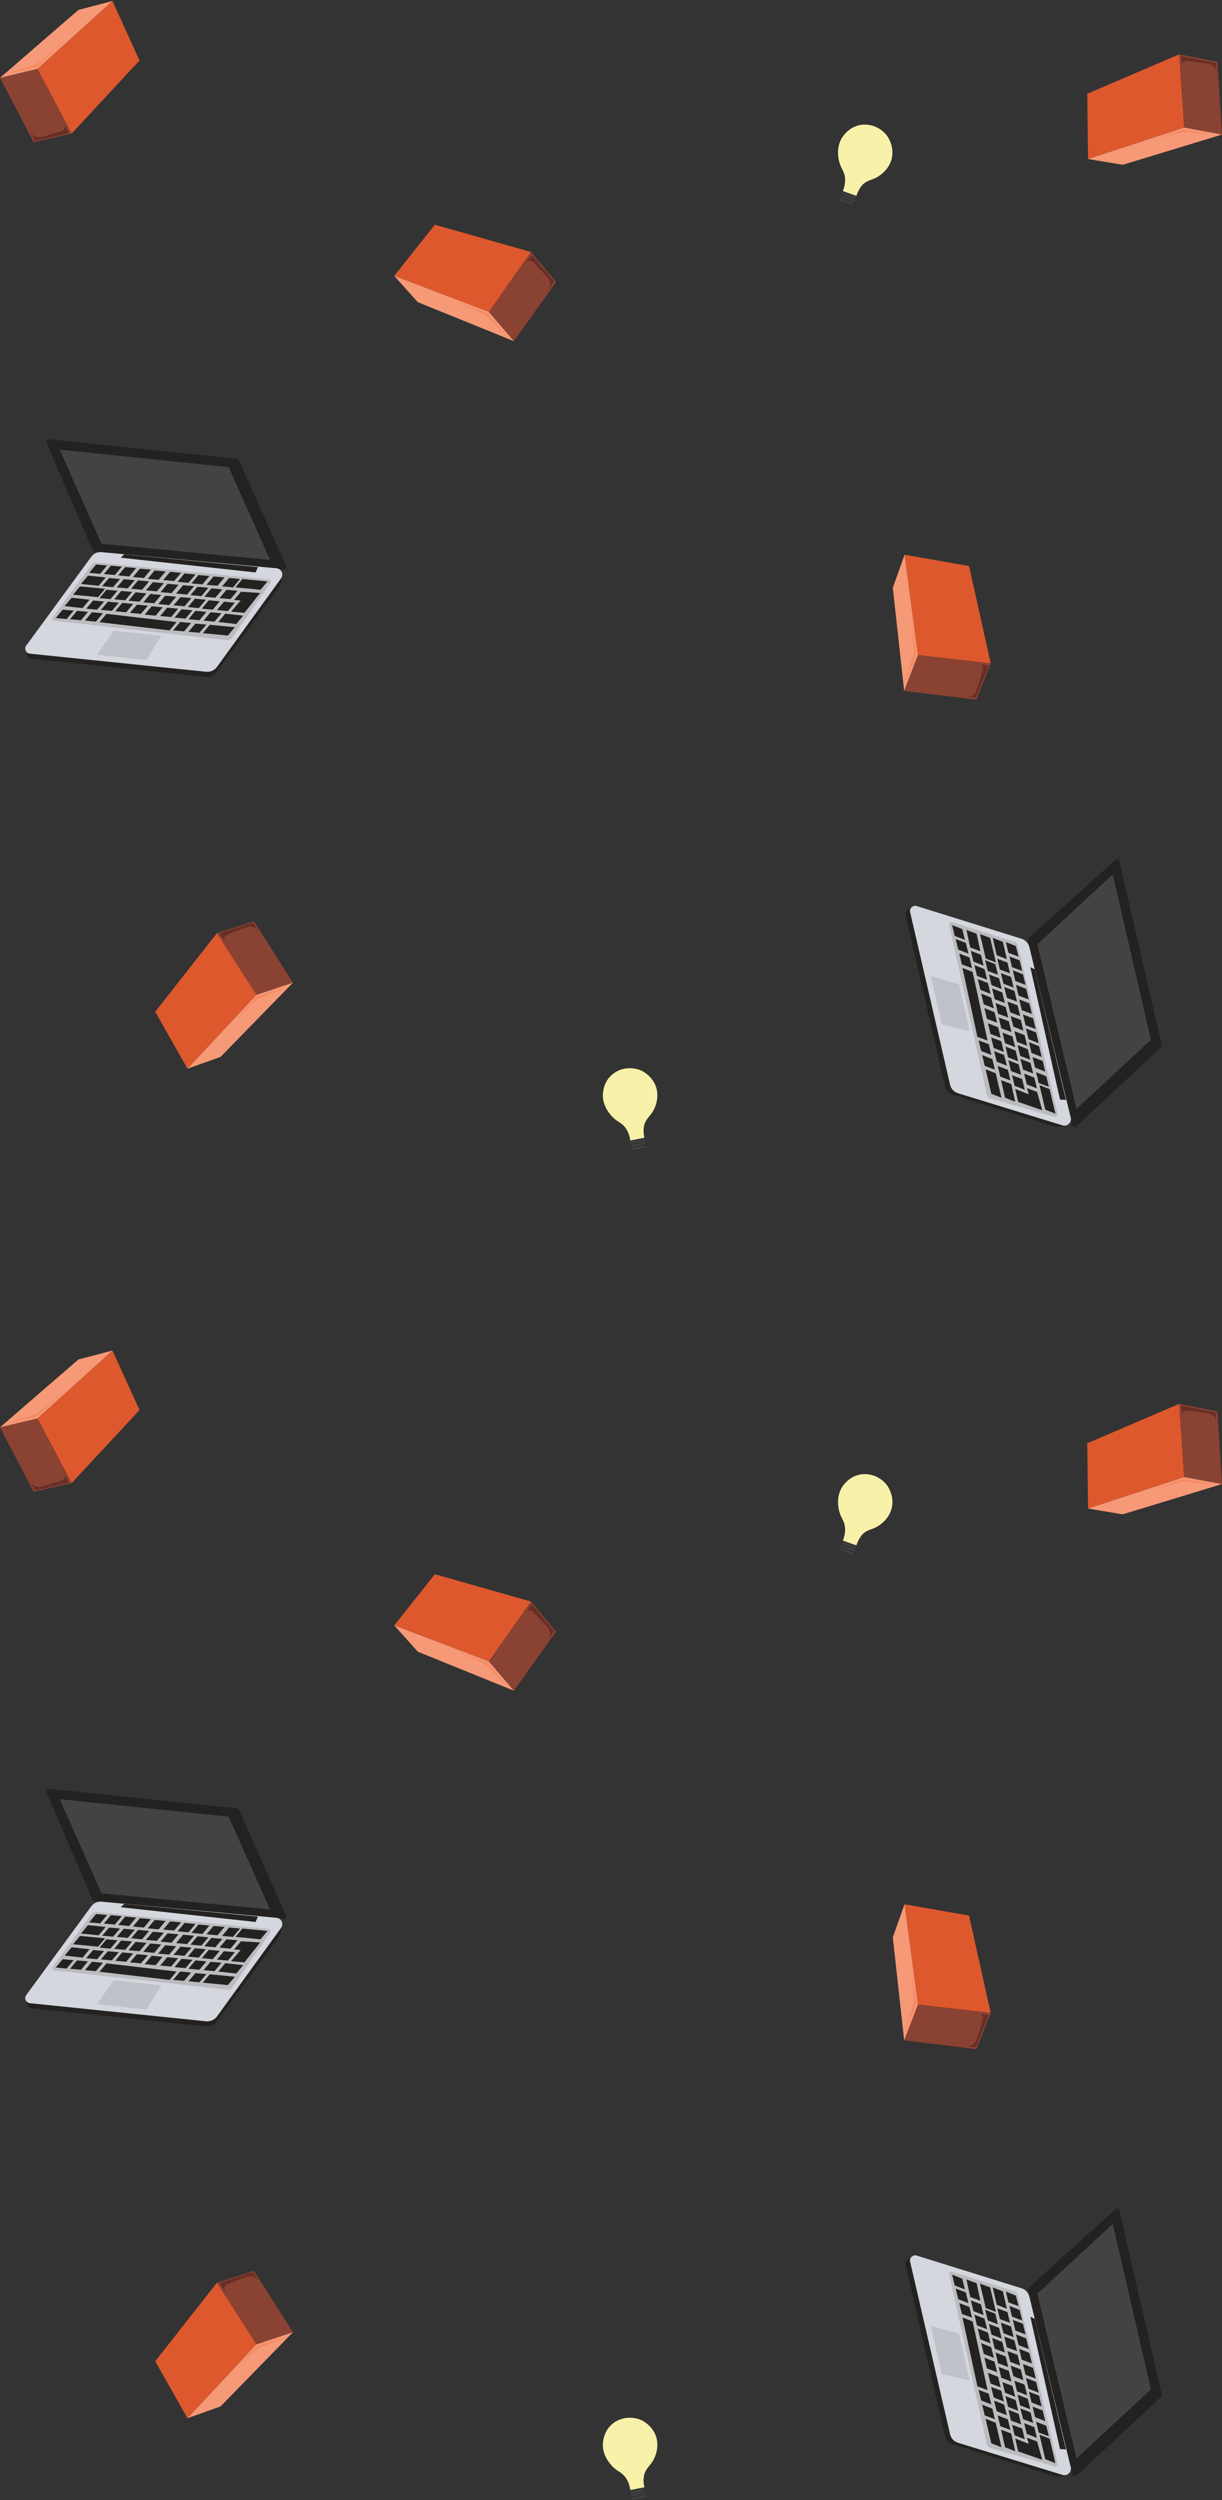 <?xml version="1.0" encoding="UTF-8"?>
<svg width="614px" height="1256px" viewBox="0 0 614 1256" version="1.1" xmlns="http://www.w3.org/2000/svg" xmlns:xlink="http://www.w3.org/1999/xlink">
    <rect x="0" y="0" width="614" height="1256" fill="#333333" stroke="none"/>
    <!-- Generator: Sketch 51.2 (57519) - http://www.bohemiancoding.com/sketch -->
    <title>about-background-bricks-double</title>
    <desc>Created with Sketch.</desc>
    <defs></defs>
    <g id="Page-1" stroke="none" stroke-width="1" fill="none" fill-rule="evenodd">
        <g id="about-background" fill-rule="nonzero">
            <g id="about-background-bricks-double">
                <g id="about-background-bricks">
                    <g id="Group" transform="translate(12, 220)">
                        <path d="M13,0.7 L106.9,10.5 C107.4,10.6 107.8,10.9 108.1,11.3 L131.6,64.1 C132,65.1 131.3,66.2 130.2,66.1 L35.7,57.2 C35.2,57.2 34.7,56.8 34.5,56.3 L11.5,2.7 C11.1,1.7 11.9,0.6 13,0.7 Z" id="Shape" fill="#232220"></path>
                        <path d="M18,5.9 C18.9,6 102.9,14.7 102.9,14.7 L123.7,61.3 L39,53.2 L18,5.9 Z" id="Shape" fill="#444341"></path>
                        <path d="M1.1,107.7 C1.1,109.4 2.4,110.8 4.1,111 L91.8,120.1 C93.7,120.3 95.5,119.5 96.6,118 L127.5,76 C129,73.9 129.9,71.4 129.9,68.8 L1.1,107.7 Z" id="Shape" fill="#232220"></path>
                        <path d="M91.6,117.5 L3,108.4 C1,108.2 -4.4408921e-16,105.9 1.2,104.3 L33.8,59.8 C35,58.1 37,57.2 39.1,57.4 L126.9,65.5 C129.4,65.7 130.7,68.6 129.2,70.6 L97,115.1 C95.7,116.8 93.7,117.7 91.6,117.5 Z" id="Shape" fill="#D4D7DE"></path>
                        <path d="M102,101.6 L15.3,91.9 C14.4,91.8 14,90.8 14.5,90.1 L33.9,63.8 C34.5,63 35.5,62.5 36.5,62.6 L122.8,71.1 C123.8,71.2 124.3,72.3 123.7,73.1 L104.7,100.4 C104.1,101.3 103.1,101.7 102,101.6 Z" id="Shape" fill="#BBBBC0"></path>
                        <polygon id="Shape" fill="#232220" points="50.4 58.5 48.7 60.2 116.4 67.6 117.6 64.9"></polygon>
                        <polygon id="Shape" fill="#BFC2C9" points="61.5 111.6 36.7 108.9 45.2 96.9 69.1 99.4"></polygon>
                        <polygon id="Shape" fill="#232220" points="73.2 96.7 38 92.6 41.5 88.4 76.7 92.5"></polygon>
                        <polyline id="Shape" fill="#232220" points="34.2 87.6 39.7 88.1 36.2 92.3 30.7 91.8"></polyline>
                        <polyline id="Shape" fill="#232220" points="26.7 86.9 32.2 87.4 28.7 91.6 23.2 91.1"></polyline>
                        <polyline id="Shape" fill="#232220" points="19.5 86.3 25 86.8 21.5 91 16 90.5"></polyline>
                        <polyline id="Shape" fill="#232220" points="34.8 81.7 40.3 82.2 36.8 86.3 31.3 85.8"></polyline>
                        <polyline id="Shape" fill="#232220" points="42.2 82.3 47.7 82.8 44.2 86.9 38.7 86.4"></polyline>
                        <polyline id="Shape" fill="#232220" points="49.4 82.9 54.9 83.4 51.4 87.6 45.9 87.1"></polyline>
                        <polyline id="Shape" fill="#232220" points="56.8 83.8 62.3 84.3 58.8 88.4 53.3 87.9"></polyline>
                        <polyline id="Shape" fill="#232220" points="64.2 84.6 69.7 85.1 66.2 89.3 60.7 88.8"></polyline>
                        <polyline id="Shape" fill="#232220" points="78.5 92.5 84 93 80.5 97.2 75 96.7"></polyline>
                        <polyline id="Shape" fill="#232220" points="86.2 93.3 91.7 93.8 88.2 97.9 82.7 97.4"></polyline>
                        <polyline id="Shape" fill="#232220" points="72 85.3 77.5 85.8 74 90 68.5 89.5"></polyline>
                        <polyline id="Shape" fill="#232220" points="79.2 86.1 84.7 86.6 81.2 90.8 75.7 90.3"></polyline>
                        <polyline id="Shape" fill="#232220" points="86.2 86.9 91.7 87.4 88.2 91.6 82.7 91.1"></polyline>
                        <polyline id="Shape" fill="#232220" points="93.8 87.6 99.3 88.1 95.8 92.3 90.3 91.8"></polyline>
                        <polyline id="Shape" fill="#232220" points="93.4 93.9 106 95.1 102.5 99.3 89.9 98.1"></polyline>
                        <polyline id="Shape" fill="#232220" points="101.2 88.3 110.2 89.3 106.7 93.5 97.7 92.5"></polyline>
                        <polyline id="Shape" fill="#232220" points="24 80.3 33 81.3 29.5 85.5 20.5 84.5"></polyline>
                        <polyline id="Shape" fill="#232220" points="41.5 76.3 47 76.8 43.5 81 38 80.5"></polyline>
                        <polyline id="Shape" fill="#232220" points="48.9 76.9 54.4 77.4 50.9 81.6 45.4 81.1"></polyline>
                        <polyline id="Shape" fill="#232220" points="56.1 77.6 61.6 78.1 58.1 82.3 52.6 81.8"></polyline>
                        <polyline id="Shape" fill="#232220" points="63.5 78.4 69 78.9 65.5 83.1 60 82.6"></polyline>
                        <polyline id="Shape" fill="#232220" points="71 79.3 76.5 79.8 73 84 67.5 83.5"></polyline>
                        <polyline id="Shape" fill="#232220" points="78.7 80 84.2 80.5 80.7 84.6 75.2 84.1"></polyline>
                        <polyline id="Shape" fill="#232220" points="85.9 80.8 91.4 81.3 87.9 85.5 82.4 85"></polyline>
                        <polyline id="Shape" fill="#232220" points="92.9 81.6 98.4 82.1 94.9 86.3 89.4 85.8"></polyline>
                        <polyline id="Shape" fill="#232220" points="100.5 82.3 106 82.8 102.5 87 97 86.5"></polyline>
                        <polyline id="Shape" fill="#232220" points="42.8 70.4 48.3 70.9 44.8 75 39.3 74.5"></polyline>
                        <polyline id="Shape" fill="#232220" points="50.2 71 55.7 71.5 52.2 75.6 46.7 75.1"></polyline>
                        <polyline id="Shape" fill="#232220" points="57.4 71.6 62.9 72.1 59.4 76.3 53.9 75.8"></polyline>
                        <polyline id="Shape" fill="#232220" points="64.8 72.5 70.3 73 66.8 77.1 61.3 76.6"></polyline>
                        <polyline id="Shape" fill="#232220" points="72.2 73.3 77.7 73.8 74.2 78 68.7 77.5"></polyline>
                        <polyline id="Shape" fill="#232220" points="80 74 85.5 74.5 82 78.7 76.5 78.2"></polyline>
                        <polyline id="Shape" fill="#232220" points="87.2 74.8 92.7 75.3 89.2 79.5 83.7 79"></polyline>
                        <polyline id="Shape" fill="#232220" points="94.2 75.6 99.7 76.1 96.2 80.3 90.7 79.8"></polyline>
                        <polyline id="Shape" fill="#232220" points="101.8 76.3 107.3 76.8 103.8 81 98.3 80.5"></polyline>
                        <polyline id="Shape" fill="#232220" points="36.3 63.6 41.8 64.1 38.3 68.3 32.8 67.8"></polyline>
                        <polyline id="Shape" fill="#232220" points="43.7 64.2 49.2 64.7 45.7 68.9 40.2 68.4"></polyline>
                        <polyline id="Shape" fill="#232220" points="50.9 64.9 56.4 65.4 52.9 69.6 47.4 69.1"></polyline>
                        <polyline id="Shape" fill="#232220" points="58.3 65.7 63.8 66.2 60.3 70.4 54.8 69.9"></polyline>
                        <polyline id="Shape" fill="#232220" points="65.7 66.6 71.2 67.1 67.7 71.3 62.2 70.8"></polyline>
                        <polyline id="Shape" fill="#232220" points="73.5 67.3 79 67.8 75.5 71.9 70 71.4"></polyline>
                        <polyline id="Shape" fill="#232220" points="80.7 68.1 86.2 68.6 82.7 72.8 77.2 72.3"></polyline>
                        <polyline id="Shape" fill="#232220" points="87.7 68.9 93.2 69.4 89.7 73.6 84.2 73.1"></polyline>
                        <polyline id="Shape" fill="#232220" points="95.3 69.6 100.8 70.1 97.3 74.3 91.8 73.8"></polyline>
                        <polyline id="Shape" fill="#232220" points="103.1 70.4 108.6 70.9 105.1 75.1 99.6 74.6"></polyline>
                        <polyline id="Shape" fill="#232220" points="109.8 70.9 122.4 72.1 118.9 76.3 106.3 75.1"></polyline>
                        <polyline id="Shape" fill="#232220" points="28.2 74.6 40.8 75.8 37.3 80 24.7 78.8"></polyline>
                        <polyline id="Shape" fill="#232220" points="32.2 69.2 41.1 70.1 37.6 74.3 28.7 73.4"></polyline>
                        <polyline id="Shape" fill="#232220" points="109.1 77.3 118.7 77.9 110.8 87.9 104.1 87.3 108.9 81.7 105.6 81.4"></polyline>
                    </g>
                    <g id="Group" transform="translate(455, 431)">
                        <path d="M107.5,1.9 L128.7,93.9 C128.8,94.4 128.7,94.9 128.3,95.3 L86,134.7 C85.2,135.4 83.9,135.1 83.6,134 L61.5,41.7 C61.4,41.2 61.5,40.7 61.9,40.3 L105.2,1.2 C105.9,0.4 107.2,0.8 107.5,1.9 Z" id="Shape" fill="#232220"></path>
                        <path d="M104.1,8.3 C104.3,9.2 123.3,91.4 123.3,91.4 L85.9,126.1 L66.2,43.4 L104.1,8.3 Z" id="Shape" fill="#444341"></path>
                        <path d="M2.3,25.3 C0.7,25.9 -0.2,27.5 0.1,29.2 L19.9,115.1 C20.3,116.9 21.7,118.4 23.4,118.9 L73.2,134.5 C75.7,135.3 78.3,135.2 80.8,134.4 L2.3,25.3 Z" id="Shape" fill="#232220"></path>
                        <path d="M22.4,114.1 L2.3,27.3 C1.8,25.4 3.7,23.6 5.6,24.2 L58.2,40.6 C60.2,41.2 61.7,42.8 62.2,44.8 L83,130.5 C83.6,132.9 81.3,135.1 78.9,134.4 L26.5,118.3 C24.4,117.7 22.9,116.1 22.4,114.1 Z" id="Shape" fill="#D4D7DE"></path>
                        <path d="M40.8,118.8 L21.9,33.6 C21.7,32.7 22.5,32 23.4,32.3 L54.6,42.1 C55.6,42.4 56.3,43.2 56.5,44.2 L76.4,128.6 C76.6,129.5 75.7,130.4 74.8,130.1 L42.8,120.9 C41.8,120.6 41,119.8 40.8,118.8 Z" id="Shape" fill="#BBBBC0"></path>
                        <polygon id="Shape" fill="#232220" points="64.9 56 62.7 54.9 77.6 121.4 80.6 121.6"></polygon>
                        <polygon id="Shape" fill="#BFC2C9" points="18.2 83.7 12.7 59.4 26.9 63.5 32.2 87"></polygon>
                        <polygon id="Shape" fill="#232220" points="36.1 89.9 28.6 55.3 33.7 57.3 41.2 91.8"></polygon>
                        <polyline id="Shape" fill="#232220" points="32.1 50 33.4 55.4 28.3 53.5 27 48.1"></polyline>
                        <polyline id="Shape" fill="#232220" points="30.3 42.7 31.6 48.1 26.5 46.1 25.2 40.8"></polyline>
                        <polyline id="Shape" fill="#232220" points="28.5 35.8 29.8 41.2 24.7 39.2 23.4 33.8"></polyline>
                        <polyline id="Shape" fill="#232220" points="37.9 48.7 39.2 54.1 34.1 52.1 32.8 46.7"></polyline>
                        <polyline id="Shape" fill="#232220" points="39.7 55.9 41 61.2 35.9 59.3 34.6 53.9"></polyline>
                        <polyline id="Shape" fill="#232220" points="41.4 62.9 42.7 68.3 37.6 66.3 36.3 60.9"></polyline>
                        <polyline id="Shape" fill="#232220" points="43 70.2 44.4 75.6 39.3 73.6 38 68.2"></polyline>
                        <polyline id="Shape" fill="#232220" points="44.7 77.5 46 82.8 40.9 80.9 39.6 75.5"></polyline>
                        <polyline id="Shape" fill="#232220" points="41.8 93.6 43.1 99 38 97 36.7 91.7"></polyline>
                        <polyline id="Shape" fill="#232220" points="43.6 101.1 44.9 106.4 39.8 104.5 38.5 99.1"></polyline>
                        <polyline id="Shape" fill="#232220" points="46.5 85.1 47.8 90.4 42.7 88.5 41.4 83.1"></polyline>
                        <polyline id="Shape" fill="#232220" points="48.1 92.1 49.4 97.5 44.3 95.5 43 90.2"></polyline>
                        <polyline id="Shape" fill="#232220" points="49.5 99 50.9 104.4 45.8 102.4 44.5 97.1"></polyline>
                        <polyline id="Shape" fill="#232220" points="51.4 106.5 52.7 111.8 47.6 109.9 46.3 104.5"></polyline>
                        <polyline id="Shape" fill="#232220" points="45.3 108.2 48.2 120.5 43.1 118.5 40.2 106.2"></polyline>
                        <polyline id="Shape" fill="#232220" points="53.1 113.6 55.1 122.5 50 120.5 48 111.7"></polyline>
                        <polyline id="Shape" fill="#232220" points="35.7 38.1 37.6 46.9 32.5 45 30.6 36.2"></polyline>
                        <polyline id="Shape" fill="#232220" points="45.1 53.4 46.4 58.7 41.3 56.8 40 51.4"></polyline>
                        <polyline id="Shape" fill="#232220" points="47 60.5 48.3 65.9 43.2 63.9 41.9 58.6"></polyline>
                        <polyline id="Shape" fill="#232220" points="48.6 67.6 49.9 72.9 44.8 71 43.5 65.6"></polyline>
                        <polyline id="Shape" fill="#232220" points="50.3 74.9 51.6 80.2 46.5 78.3 45.2 72.9"></polyline>
                        <polyline id="Shape" fill="#232220" points="51.9 82.1 53.2 87.5 48.1 85.6 46.8 80.2"></polyline>
                        <polyline id="Shape" fill="#232220" points="53.7 89.7 55.1 95.1 50 93.1 48.7 87.8"></polyline>
                        <polyline id="Shape" fill="#232220" points="55.3 96.8 56.6 102.2 51.5 100.2 50.2 94.8"></polyline>
                        <polyline id="Shape" fill="#232220" points="56.8 103.7 58.1 109 53 107.1 51.7 101.7"></polyline>
                        <polyline id="Shape" fill="#232220" points="58.6 111.1 59.9 116.5 54.8 114.5 53.5 109.2"></polyline>
                        <polyline id="Shape" fill="#232220" points="51.2 52.6 52.5 58 47.4 56.1 46.1 50.7"></polyline>
                        <polyline id="Shape" fill="#232220" points="53 59.8 54.3 65.2 49.2 63.2 47.9 57.9"></polyline>
                        <polyline id="Shape" fill="#232220" points="54.7 66.8 56 72.2 50.9 70.3 49.6 64.9"></polyline>
                        <polyline id="Shape" fill="#232220" points="56.3 74.1 57.6 79.5 52.6 77.6 51.2 72.2"></polyline>
                        <polyline id="Shape" fill="#232220" points="57.9 81.4 59.2 86.8 54.2 84.8 52.8 79.5"></polyline>
                        <polyline id="Shape" fill="#232220" points="59.8 89 61.1 94.4 56 92.4 54.7 87.1"></polyline>
                        <polyline id="Shape" fill="#232220" points="61.4 96.1 62.7 101.4 57.6 99.5 56.3 94.1"></polyline>
                        <polyline id="Shape" fill="#232220" points="62.8 103 64.1 108.3 59.1 106.4 57.7 101"></polyline>
                        <polyline id="Shape" fill="#232220" points="64.7 110.4 66 115.8 60.9 113.8 59.6 108.4"></polyline>
                        <polyline id="Shape" fill="#232220" points="55.4 44.3 56.8 49.6 51.7 47.7 50.4 42.3"></polyline>
                        <polyline id="Shape" fill="#232220" points="57.3 51.5 58.6 56.8 53.5 54.9 52.2 49.5"></polyline>
                        <polyline id="Shape" fill="#232220" points="59 58.5 60.3 63.8 55.2 61.9 53.9 56.5"></polyline>
                        <polyline id="Shape" fill="#232220" points="60.6 65.8 61.9 71.1 56.8 69.2 55.5 63.8"></polyline>
                        <polyline id="Shape" fill="#232220" points="62.2 73.1 63.5 78.4 58.4 76.5 57.1 71.1"></polyline>
                        <polyline id="Shape" fill="#232220" points="64.1 80.6 65.4 86 60.3 84.1 59 78.7"></polyline>
                        <polyline id="Shape" fill="#232220" points="65.6 87.7 66.9 93.1 61.8 91.1 60.5 85.7"></polyline>
                        <polyline id="Shape" fill="#232220" points="67.1 94.6 68.4 100 63.3 98 62 92.6"></polyline>
                        <polyline id="Shape" fill="#232220" points="68.9 102 70.2 107.4 65.1 105.4 63.8 100.1"></polyline>
                        <polyline id="Shape" fill="#232220" points="70.7 109.7 72 115 66.9 113.1 65.6 107.7"></polyline>
                        <polyline id="Shape" fill="#232220" points="72.4 116.2 75.3 128.5 70.2 126.5 67.3 114.2"></polyline>
                        <polyline id="Shape" fill="#232220" points="42.5 40.2 45.4 52.5 40.3 50.6 37.4 38.3"></polyline>
                        <polyline id="Shape" fill="#232220" points="48.9 42.2 50.9 50.9 45.8 48.9 43.8 40.2"></polyline>
                        <polyline id="Shape" fill="#232220" points="66.1 117.6 68.7 126.8 56.6 122.6 55.1 116.1 61.9 118.8 61 115.7"></polyline>
                    </g>
                    <g id="Group" transform="translate(198, 112)">
                        <polygon id="Shape" fill="#DE582D" points="20.5 0.9 68.8 14.6 47.6 44.7 0.1 26.6"></polygon>
                        <polygon id="Shape" fill="#8A4232" points="68.8 14.6 81.4 29.7 60.2 59.4 47.6 44.7"></polygon>
                        <path d="M69.2,16 L66.6,19.7 C66.6,19.7 68.4,18.2 69.8,19.7 C71.2,21.2 77.1,27.2 77.6,28.1 C78.2,29 78.5,30.3 78.4,31.3 C78.2,32.3 77.8,33.3 77.8,33.3 L80.4,29.4 L69.2,16 Z" id="Shape" fill="#682E26"></path>
                        <polygon id="Shape" fill="#F69977" points="60.2 59.4 47.6 44.7 0.1 26.6 11.9 39.8"></polygon>
                        <path d="M57.3,58 C57.3,58 47.6,45.4 46.4,45.1 C45.2,44.7 28,38.4 28,38.4 C28,38.4 44.5,45 46,46.2 C47.6,47.5 57.3,58 57.3,58 Z" id="Shape" fill="#F58962"></path>
                    </g>
                    <g id="Group" transform="translate(448, 278)">
                        <polygon id="Shape" fill="#DE582D" points="38.9 6.4 49.8 55.3 13.2 51.1 6.5 0.7"></polygon>
                        <polygon id="Shape" fill="#8A4232" points="49.8 55.3 42.6 73.5 6.3 69.1 13.2 51.1"></polygon>
                        <path d="M48.8,56.3 L44.3,55.8 C44.3,55.8 46.5,56.7 45.9,58.6 C45.3,60.5 42.8,68.6 42.3,69.5 C41.8,70.4 40.8,71.4 39.8,71.7 C38.8,72.1 37.7,72.1 37.7,72.1 L42.3,72.5 L48.8,56.3 Z" id="Shape" fill="#682E26"></path>
                        <polygon id="Shape" fill="#F69977" points="6.3 69.1 13.2 51.1 6.5 0.7 0.6 17.3"></polygon>
                        <path d="M6.2,65.9 C6.2,65.9 12.6,51.4 12.3,50.1 C12,48.9 9.4,30.7 9.4,30.7 C9.4,30.7 11.5,48.3 11.1,50.3 C10.7,52.3 6.2,65.9 6.2,65.9 Z" id="Shape" fill="#F58962"></path>
                    </g>
                    <g id="Group" transform="translate(546, 27)">
                        <polygon id="Shape" fill="#DE582D" points="0.3 20.1 46.5 0.3 49 37.1 0.7 52.9"></polygon>
                        <polygon id="Shape" fill="#8A4232" points="46.5 0.3 65.7 4.1 68 40.6 49 37.1"></polygon>
                        <path d="M47.6,1.2 L47.9,5.7 C47.9,5.7 48.3,3.4 50.4,3.6 C52.5,3.8 60.8,4.8 61.8,5.2 C62.8,5.6 63.9,6.3 64.4,7.2 C64.9,8.1 65.2,9.2 65.2,9.2 L64.8,4.6 L47.6,1.2 Z" id="Shape" fill="#682E26"></path>
                        <polygon id="Shape" fill="#F69977" points="68 40.6 49 37.1 0.7 52.9 18.1 55.8"></polygon>
                        <path d="M64.9,41.3 C64.9,41.3 49.4,37.7 48.3,38.2 C47.1,38.7 29.8,44.6 29.8,44.6 C29.8,44.6 46.8,39.3 48.7,39.3 C50.7,39.3 64.9,41.3 64.9,41.3 Z" id="Shape" fill="#F58962"></path>
                    </g>
                    <g id="Group">
                        <polygon id="Shape" fill="#DE582D" points="70.1 30.4 36 67.1 18.8 34.6 56.5 0.5"></polygon>
                        <polygon id="Shape" fill="#8A4232" points="36 67.1 16.9 71.5 0 39.1 18.8 34.6"></polygon>
                        <path d="M34.6,66.9 L32.5,62.9 C32.5,62.9 33,65.2 31.1,65.8 C29.1,66.4 21.1,68.9 20.1,69 C19,69.1 17.7,68.8 16.9,68.2 C16.1,67.6 15.4,66.7 15.4,66.7 L17.7,70.8 L34.6,66.9 Z" id="Shape" fill="#682E26"></path>
                        <polygon id="Shape" fill="#F69977" points="0 39.1 18.8 34.6 56.5 0.5 39.4 5"></polygon>
                        <path d="M2.5,37.2 C2.5,37.2 18.1,34.2 19,33.3 C19.9,32.4 33.3,19.9 33.3,19.9 C33.3,19.9 19.9,31.6 18.1,32.4 C16.3,33.2 2.5,37.2 2.5,37.2 Z" id="Shape" fill="#F58962"></path>
                    </g>
                    <g id="Group" transform="translate(78, 462)">
                        <polygon id="Shape" fill="#DE582D" points="0 46.3 31 6.8 50.9 37.8 16.2 74.9"></polygon>
                        <polygon id="Shape" fill="#8A4232" points="31 6.8 49.6 0.9 69.2 31.7 50.9 37.8"></polygon>
                        <path d="M32.4,6.9 L34.8,10.7 C34.8,10.7 34.1,8.5 36,7.7 C37.9,6.9 45.7,3.8 46.7,3.6 C47.8,3.4 49.1,3.6 50,4.1 C50.9,4.6 51.7,5.4 51.7,5.4 L49.1,1.5 L32.4,6.9 Z" id="Shape" fill="#682E26"></path>
                        <polygon id="Shape" fill="#F69977" points="69.2 31.7 50.9 37.8 16.2 74.9 32.8 69"></polygon>
                        <path d="M66.8,33.8 C66.8,33.8 51.5,38.1 50.7,39 C49.9,40 37.6,53.5 37.6,53.5 C37.6,53.5 49.9,40.7 51.7,39.8 C53.4,38.9 66.8,33.8 66.8,33.8 Z" id="Shape" fill="#F58962"></path>
                    </g>
                    <g id="Group" transform="translate(302, 536)">
                        <path d="M22.1,39.6 L15.8,40.8 C15.5,40.8 15.4,41.1 15.4,41.4 C15.4,41.7 15.7,41.8 16,41.8 L22.3,40.6 C22.6,40.6 22.7,40.3 22.7,40 C22.6,39.7 22.4,39.5 22.1,39.6 Z" id="Shape" fill="#404041"></path>
                        <path d="M21.8,37.9 L15.5,39.1 C15.2,39.1 15.1,39.4 15.1,39.7 C15.1,40 15.4,40.1 15.7,40.1 L22,38.9 C22.3,38.9 22.4,38.6 22.4,38.3 C22.3,38 22.1,37.9 21.8,37.9 Z" id="Shape" fill="#404041"></path>
                        <path d="M21.5,36.4 L15.2,37.6 C14.9,37.6 14.8,37.9 14.8,38.2 C14.8,38.5 15.1,38.6 15.4,38.6 L21.7,37.4 C22,37.4 22.1,37.1 22.1,36.8 C22,36.5 21.8,36.3 21.5,36.4 Z" id="Shape" fill="#404041"></path>
                        <path d="M21.8,35.6 L14.7,37 C14.5,35.3 13.9,33 12.4,30.8 C10.4,28 8.6,27.9 6.1,25.5 C5.4,24.8 1.1,20.7 0.9,14.7 C0.9,13.9 0.8,8.2 5.2,4.2 C9.3,0.4 15.4,-0.3 20.3,1.9 C20.8,2.1 25.9,4.6 27.7,10.3 C29.3,15.5 27.2,20.1 26.7,21.1 C25,24.8 22.8,25.5 21.7,29.2 C21.1,31.7 21.4,34.1 21.8,35.6 Z" id="Shape" fill="#F8F1A9"></path>
                    </g>
                    <g id="Group" transform="translate(421, 62)">
                        <path d="M7.6,40 L1.6,37.9 C1.3,37.8 1.1,37.9 1,38.2 C0.9,38.5 1,38.7 1.3,38.8 L7.3,40.9 C7.6,41 7.8,40.9 7.9,40.6 C8,40.4 7.9,40.1 7.6,40 Z" id="Shape" fill="#404041"></path>
                        <path d="M8.2,38.4 L2.2,36.3 C1.9,36.2 1.7,36.3 1.6,36.6 C1.5,36.9 1.6,37.1 1.9,37.2 L7.9,39.3 C8.2,39.4 8.4,39.3 8.5,39 C8.6,38.8 8.4,38.5 8.2,38.4 Z" id="Shape" fill="#404041"></path>
                        <path d="M8.7,36.9 L2.7,34.8 C2.4,34.7 2.2,34.8 2.1,35.1 C2,35.4 2.1,35.6 2.4,35.7 L8.4,37.8 C8.7,37.9 8.9,37.8 9,37.5 C9.1,37.3 9,37 8.7,36.9 Z" id="Shape" fill="#404041"></path>
                        <path d="M9.3,36.4 L2.5,34 C3.1,32.5 3.8,30.2 3.6,27.5 C3.3,24.1 1.8,23.1 0.8,19.7 C0.5,18.7 -1.1,13.1 1.7,7.8 C2.1,7.1 4.9,2.2 10.7,0.9 C16.1,-0.3 21.8,2.1 24.9,6.5 C25.2,7 28.4,11.6 27.1,17.5 C25.9,22.8 21.7,25.7 20.8,26.3 C17.4,28.7 15.2,28.1 12.4,30.8 C10.7,32.7 9.8,34.9 9.3,36.4 Z" id="Shape" fill="#F8F1A9"></path>
                    </g>
                </g>
                <g id="about-background-bricks-copy" transform="translate(0, 678)">
                    <g id="Group" transform="translate(12, 220)">
                        <path d="M13,0.7 L106.9,10.5 C107.4,10.6 107.8,10.9 108.1,11.3 L131.6,64.1 C132,65.1 131.3,66.2 130.2,66.1 L35.7,57.2 C35.2,57.2 34.7,56.8 34.5,56.3 L11.5,2.7 C11.1,1.7 11.9,0.6 13,0.7 Z" id="Shape" fill="#232220"></path>
                        <path d="M18,5.9 C18.9,6 102.9,14.7 102.9,14.7 L123.7,61.3 L39,53.2 L18,5.9 Z" id="Shape" fill="#444341"></path>
                        <path d="M1.1,107.7 C1.1,109.4 2.4,110.8 4.1,111 L91.8,120.1 C93.7,120.3 95.5,119.5 96.6,118 L127.5,76 C129,73.9 129.9,71.4 129.9,68.8 L1.1,107.7 Z" id="Shape" fill="#232220"></path>
                        <path d="M91.6,117.5 L3,108.4 C1,108.2 -4.4408921e-16,105.9 1.2,104.3 L33.8,59.8 C35,58.1 37,57.2 39.1,57.4 L126.9,65.5 C129.4,65.7 130.7,68.6 129.2,70.6 L97,115.1 C95.7,116.8 93.7,117.7 91.6,117.5 Z" id="Shape" fill="#D4D7DE"></path>
                        <path d="M102,101.6 L15.3,91.9 C14.4,91.8 14,90.8 14.5,90.1 L33.9,63.8 C34.5,63 35.5,62.5 36.5,62.6 L122.8,71.1 C123.8,71.2 124.3,72.3 123.7,73.1 L104.7,100.4 C104.1,101.3 103.1,101.7 102,101.6 Z" id="Shape" fill="#BBBBC0"></path>
                        <polygon id="Shape" fill="#232220" points="50.4 58.5 48.7 60.2 116.4 67.6 117.6 64.9"></polygon>
                        <polygon id="Shape" fill="#BFC2C9" points="61.5 111.6 36.7 108.9 45.2 96.9 69.1 99.4"></polygon>
                        <polygon id="Shape" fill="#232220" points="73.2 96.7 38 92.6 41.5 88.4 76.7 92.5"></polygon>
                        <polyline id="Shape" fill="#232220" points="34.2 87.6 39.7 88.1 36.2 92.3 30.7 91.8"></polyline>
                        <polyline id="Shape" fill="#232220" points="26.7 86.9 32.2 87.4 28.7 91.6 23.2 91.1"></polyline>
                        <polyline id="Shape" fill="#232220" points="19.5 86.3 25 86.8 21.5 91 16 90.5"></polyline>
                        <polyline id="Shape" fill="#232220" points="34.8 81.7 40.3 82.2 36.8 86.3 31.3 85.8"></polyline>
                        <polyline id="Shape" fill="#232220" points="42.2 82.3 47.7 82.8 44.2 86.9 38.7 86.4"></polyline>
                        <polyline id="Shape" fill="#232220" points="49.4 82.9 54.9 83.4 51.4 87.6 45.9 87.1"></polyline>
                        <polyline id="Shape" fill="#232220" points="56.8 83.8 62.3 84.3 58.8 88.4 53.3 87.9"></polyline>
                        <polyline id="Shape" fill="#232220" points="64.2 84.6 69.7 85.1 66.2 89.3 60.7 88.8"></polyline>
                        <polyline id="Shape" fill="#232220" points="78.5 92.5 84 93 80.5 97.2 75 96.7"></polyline>
                        <polyline id="Shape" fill="#232220" points="86.2 93.3 91.7 93.8 88.2 97.9 82.7 97.4"></polyline>
                        <polyline id="Shape" fill="#232220" points="72 85.3 77.5 85.8 74 90 68.5 89.5"></polyline>
                        <polyline id="Shape" fill="#232220" points="79.2 86.1 84.7 86.6 81.2 90.8 75.7 90.3"></polyline>
                        <polyline id="Shape" fill="#232220" points="86.2 86.9 91.7 87.4 88.2 91.6 82.7 91.1"></polyline>
                        <polyline id="Shape" fill="#232220" points="93.8 87.6 99.3 88.1 95.8 92.3 90.3 91.8"></polyline>
                        <polyline id="Shape" fill="#232220" points="93.4 93.9 106 95.1 102.5 99.3 89.9 98.1"></polyline>
                        <polyline id="Shape" fill="#232220" points="101.2 88.3 110.2 89.3 106.7 93.5 97.7 92.5"></polyline>
                        <polyline id="Shape" fill="#232220" points="24 80.3 33 81.3 29.5 85.5 20.5 84.5"></polyline>
                        <polyline id="Shape" fill="#232220" points="41.5 76.3 47 76.8 43.5 81 38 80.5"></polyline>
                        <polyline id="Shape" fill="#232220" points="48.9 76.9 54.4 77.4 50.9 81.6 45.4 81.1"></polyline>
                        <polyline id="Shape" fill="#232220" points="56.1 77.6 61.6 78.1 58.1 82.3 52.6 81.8"></polyline>
                        <polyline id="Shape" fill="#232220" points="63.5 78.4 69 78.9 65.5 83.1 60 82.6"></polyline>
                        <polyline id="Shape" fill="#232220" points="71 79.3 76.5 79.8 73 84 67.5 83.5"></polyline>
                        <polyline id="Shape" fill="#232220" points="78.7 80 84.2 80.5 80.7 84.6 75.2 84.1"></polyline>
                        <polyline id="Shape" fill="#232220" points="85.9 80.8 91.4 81.3 87.9 85.5 82.4 85"></polyline>
                        <polyline id="Shape" fill="#232220" points="92.9 81.6 98.4 82.1 94.9 86.3 89.4 85.8"></polyline>
                        <polyline id="Shape" fill="#232220" points="100.5 82.3 106 82.8 102.5 87 97 86.5"></polyline>
                        <polyline id="Shape" fill="#232220" points="42.8 70.4 48.3 70.9 44.8 75 39.3 74.5"></polyline>
                        <polyline id="Shape" fill="#232220" points="50.2 71 55.7 71.5 52.2 75.6 46.7 75.1"></polyline>
                        <polyline id="Shape" fill="#232220" points="57.4 71.6 62.9 72.1 59.4 76.3 53.9 75.8"></polyline>
                        <polyline id="Shape" fill="#232220" points="64.8 72.5 70.3 73 66.8 77.1 61.3 76.6"></polyline>
                        <polyline id="Shape" fill="#232220" points="72.2 73.3 77.7 73.8 74.2 78 68.7 77.5"></polyline>
                        <polyline id="Shape" fill="#232220" points="80 74 85.5 74.5 82 78.7 76.5 78.2"></polyline>
                        <polyline id="Shape" fill="#232220" points="87.2 74.8 92.7 75.3 89.2 79.5 83.7 79"></polyline>
                        <polyline id="Shape" fill="#232220" points="94.2 75.6 99.7 76.1 96.2 80.3 90.7 79.8"></polyline>
                        <polyline id="Shape" fill="#232220" points="101.8 76.3 107.3 76.8 103.8 81 98.3 80.5"></polyline>
                        <polyline id="Shape" fill="#232220" points="36.3 63.6 41.8 64.1 38.3 68.3 32.8 67.8"></polyline>
                        <polyline id="Shape" fill="#232220" points="43.7 64.2 49.2 64.7 45.7 68.9 40.2 68.4"></polyline>
                        <polyline id="Shape" fill="#232220" points="50.9 64.9 56.4 65.4 52.9 69.6 47.4 69.1"></polyline>
                        <polyline id="Shape" fill="#232220" points="58.3 65.7 63.8 66.2 60.3 70.4 54.8 69.9"></polyline>
                        <polyline id="Shape" fill="#232220" points="65.7 66.6 71.2 67.1 67.7 71.3 62.2 70.8"></polyline>
                        <polyline id="Shape" fill="#232220" points="73.5 67.3 79 67.8 75.5 71.9 70 71.4"></polyline>
                        <polyline id="Shape" fill="#232220" points="80.7 68.1 86.2 68.6 82.7 72.8 77.2 72.3"></polyline>
                        <polyline id="Shape" fill="#232220" points="87.7 68.9 93.2 69.4 89.7 73.6 84.2 73.1"></polyline>
                        <polyline id="Shape" fill="#232220" points="95.3 69.6 100.8 70.1 97.3 74.3 91.8 73.8"></polyline>
                        <polyline id="Shape" fill="#232220" points="103.1 70.4 108.6 70.9 105.1 75.1 99.6 74.6"></polyline>
                        <polyline id="Shape" fill="#232220" points="109.8 70.9 122.4 72.1 118.9 76.3 106.3 75.1"></polyline>
                        <polyline id="Shape" fill="#232220" points="28.2 74.6 40.8 75.8 37.3 80 24.7 78.8"></polyline>
                        <polyline id="Shape" fill="#232220" points="32.2 69.2 41.1 70.1 37.6 74.3 28.7 73.4"></polyline>
                        <polyline id="Shape" fill="#232220" points="109.1 77.3 118.7 77.9 110.8 87.9 104.1 87.3 108.9 81.7 105.6 81.4"></polyline>
                    </g>
                    <g id="Group" transform="translate(455, 431)">
                        <path d="M107.5,1.9 L128.7,93.9 C128.8,94.4 128.7,94.9 128.3,95.3 L86,134.7 C85.2,135.4 83.9,135.1 83.6,134 L61.5,41.7 C61.4,41.2 61.5,40.7 61.9,40.3 L105.2,1.2 C105.9,0.4 107.2,0.8 107.5,1.9 Z" id="Shape" fill="#232220"></path>
                        <path d="M104.1,8.3 C104.3,9.2 123.3,91.4 123.3,91.4 L85.9,126.1 L66.2,43.4 L104.1,8.3 Z" id="Shape" fill="#444341"></path>
                        <path d="M2.3,25.3 C0.7,25.9 -0.2,27.5 0.1,29.2 L19.9,115.1 C20.3,116.9 21.7,118.4 23.4,118.9 L73.2,134.5 C75.7,135.3 78.3,135.2 80.8,134.4 L2.3,25.3 Z" id="Shape" fill="#232220"></path>
                        <path d="M22.4,114.1 L2.3,27.3 C1.8,25.4 3.7,23.6 5.6,24.2 L58.2,40.6 C60.2,41.2 61.7,42.8 62.2,44.8 L83,130.5 C83.6,132.9 81.3,135.1 78.9,134.4 L26.5,118.3 C24.4,117.7 22.9,116.1 22.4,114.1 Z" id="Shape" fill="#D4D7DE"></path>
                        <path d="M40.8,118.8 L21.9,33.6 C21.7,32.7 22.5,32 23.4,32.3 L54.6,42.1 C55.6,42.4 56.3,43.2 56.5,44.2 L76.4,128.6 C76.6,129.5 75.7,130.4 74.8,130.1 L42.8,120.9 C41.8,120.6 41,119.8 40.8,118.8 Z" id="Shape" fill="#BBBBC0"></path>
                        <polygon id="Shape" fill="#232220" points="64.9 56 62.7 54.9 77.6 121.4 80.6 121.6"></polygon>
                        <polygon id="Shape" fill="#BFC2C9" points="18.2 83.7 12.7 59.4 26.9 63.5 32.2 87"></polygon>
                        <polygon id="Shape" fill="#232220" points="36.1 89.9 28.6 55.3 33.7 57.3 41.2 91.8"></polygon>
                        <polyline id="Shape" fill="#232220" points="32.1 50 33.4 55.4 28.3 53.5 27 48.1"></polyline>
                        <polyline id="Shape" fill="#232220" points="30.3 42.7 31.6 48.1 26.5 46.1 25.2 40.8"></polyline>
                        <polyline id="Shape" fill="#232220" points="28.5 35.8 29.8 41.2 24.7 39.2 23.4 33.8"></polyline>
                        <polyline id="Shape" fill="#232220" points="37.9 48.7 39.2 54.1 34.1 52.1 32.8 46.7"></polyline>
                        <polyline id="Shape" fill="#232220" points="39.7 55.9 41 61.2 35.9 59.3 34.6 53.9"></polyline>
                        <polyline id="Shape" fill="#232220" points="41.4 62.9 42.7 68.3 37.6 66.3 36.3 60.9"></polyline>
                        <polyline id="Shape" fill="#232220" points="43 70.2 44.4 75.6 39.3 73.6 38 68.2"></polyline>
                        <polyline id="Shape" fill="#232220" points="44.7 77.5 46 82.8 40.9 80.9 39.6 75.5"></polyline>
                        <polyline id="Shape" fill="#232220" points="41.8 93.6 43.1 99 38 97 36.7 91.7"></polyline>
                        <polyline id="Shape" fill="#232220" points="43.6 101.1 44.9 106.4 39.8 104.5 38.5 99.1"></polyline>
                        <polyline id="Shape" fill="#232220" points="46.5 85.1 47.8 90.4 42.7 88.5 41.4 83.1"></polyline>
                        <polyline id="Shape" fill="#232220" points="48.1 92.1 49.4 97.5 44.3 95.5 43 90.2"></polyline>
                        <polyline id="Shape" fill="#232220" points="49.5 99 50.9 104.4 45.8 102.4 44.5 97.1"></polyline>
                        <polyline id="Shape" fill="#232220" points="51.4 106.5 52.7 111.8 47.6 109.9 46.3 104.5"></polyline>
                        <polyline id="Shape" fill="#232220" points="45.3 108.2 48.2 120.5 43.1 118.5 40.2 106.2"></polyline>
                        <polyline id="Shape" fill="#232220" points="53.1 113.6 55.1 122.5 50 120.5 48 111.7"></polyline>
                        <polyline id="Shape" fill="#232220" points="35.7 38.1 37.6 46.9 32.5 45 30.6 36.2"></polyline>
                        <polyline id="Shape" fill="#232220" points="45.1 53.4 46.4 58.7 41.3 56.8 40 51.4"></polyline>
                        <polyline id="Shape" fill="#232220" points="47 60.5 48.3 65.9 43.2 63.9 41.9 58.6"></polyline>
                        <polyline id="Shape" fill="#232220" points="48.6 67.6 49.9 72.9 44.8 71 43.5 65.6"></polyline>
                        <polyline id="Shape" fill="#232220" points="50.3 74.9 51.6 80.2 46.5 78.3 45.2 72.9"></polyline>
                        <polyline id="Shape" fill="#232220" points="51.9 82.1 53.2 87.5 48.1 85.6 46.8 80.2"></polyline>
                        <polyline id="Shape" fill="#232220" points="53.7 89.7 55.1 95.1 50 93.1 48.7 87.8"></polyline>
                        <polyline id="Shape" fill="#232220" points="55.3 96.8 56.6 102.2 51.5 100.2 50.2 94.8"></polyline>
                        <polyline id="Shape" fill="#232220" points="56.8 103.7 58.1 109 53 107.1 51.7 101.7"></polyline>
                        <polyline id="Shape" fill="#232220" points="58.6 111.1 59.9 116.5 54.8 114.5 53.5 109.2"></polyline>
                        <polyline id="Shape" fill="#232220" points="51.2 52.6 52.5 58 47.4 56.1 46.1 50.7"></polyline>
                        <polyline id="Shape" fill="#232220" points="53 59.8 54.3 65.2 49.2 63.2 47.9 57.9"></polyline>
                        <polyline id="Shape" fill="#232220" points="54.7 66.8 56 72.2 50.9 70.3 49.6 64.9"></polyline>
                        <polyline id="Shape" fill="#232220" points="56.3 74.1 57.6 79.5 52.6 77.6 51.2 72.2"></polyline>
                        <polyline id="Shape" fill="#232220" points="57.9 81.4 59.2 86.8 54.2 84.8 52.8 79.5"></polyline>
                        <polyline id="Shape" fill="#232220" points="59.8 89 61.1 94.4 56 92.4 54.7 87.1"></polyline>
                        <polyline id="Shape" fill="#232220" points="61.4 96.1 62.7 101.4 57.6 99.5 56.3 94.1"></polyline>
                        <polyline id="Shape" fill="#232220" points="62.8 103 64.1 108.3 59.1 106.4 57.7 101"></polyline>
                        <polyline id="Shape" fill="#232220" points="64.7 110.4 66 115.8 60.9 113.8 59.6 108.4"></polyline>
                        <polyline id="Shape" fill="#232220" points="55.4 44.3 56.8 49.6 51.7 47.7 50.4 42.3"></polyline>
                        <polyline id="Shape" fill="#232220" points="57.3 51.5 58.6 56.8 53.5 54.9 52.2 49.5"></polyline>
                        <polyline id="Shape" fill="#232220" points="59 58.5 60.3 63.8 55.2 61.9 53.9 56.5"></polyline>
                        <polyline id="Shape" fill="#232220" points="60.6 65.8 61.9 71.1 56.8 69.2 55.5 63.8"></polyline>
                        <polyline id="Shape" fill="#232220" points="62.2 73.1 63.5 78.4 58.4 76.5 57.1 71.1"></polyline>
                        <polyline id="Shape" fill="#232220" points="64.1 80.6 65.4 86 60.3 84.1 59 78.7"></polyline>
                        <polyline id="Shape" fill="#232220" points="65.6 87.7 66.9 93.1 61.8 91.1 60.5 85.7"></polyline>
                        <polyline id="Shape" fill="#232220" points="67.1 94.6 68.4 100 63.3 98 62 92.6"></polyline>
                        <polyline id="Shape" fill="#232220" points="68.9 102 70.2 107.4 65.1 105.4 63.8 100.1"></polyline>
                        <polyline id="Shape" fill="#232220" points="70.7 109.7 72 115 66.9 113.1 65.6 107.7"></polyline>
                        <polyline id="Shape" fill="#232220" points="72.4 116.2 75.3 128.5 70.2 126.5 67.3 114.2"></polyline>
                        <polyline id="Shape" fill="#232220" points="42.5 40.2 45.4 52.5 40.3 50.6 37.4 38.3"></polyline>
                        <polyline id="Shape" fill="#232220" points="48.9 42.2 50.9 50.9 45.8 48.9 43.8 40.2"></polyline>
                        <polyline id="Shape" fill="#232220" points="66.1 117.6 68.7 126.8 56.6 122.6 55.1 116.1 61.9 118.8 61 115.7"></polyline>
                    </g>
                    <g id="Group" transform="translate(198, 112)">
                        <polygon id="Shape" fill="#DE582D" points="20.5 0.9 68.8 14.6 47.6 44.7 0.1 26.6"></polygon>
                        <polygon id="Shape" fill="#8A4232" points="68.8 14.6 81.4 29.7 60.2 59.4 47.6 44.7"></polygon>
                        <path d="M69.2,16 L66.6,19.7 C66.6,19.7 68.4,18.2 69.8,19.7 C71.2,21.2 77.1,27.2 77.6,28.1 C78.2,29 78.5,30.3 78.4,31.3 C78.2,32.3 77.8,33.3 77.8,33.3 L80.4,29.4 L69.2,16 Z" id="Shape" fill="#682E26"></path>
                        <polygon id="Shape" fill="#F69977" points="60.2 59.4 47.6 44.7 0.1 26.6 11.9 39.8"></polygon>
                        <path d="M57.3,58 C57.3,58 47.6,45.4 46.4,45.1 C45.2,44.7 28,38.4 28,38.4 C28,38.4 44.5,45 46,46.2 C47.6,47.5 57.3,58 57.3,58 Z" id="Shape" fill="#F58962"></path>
                    </g>
                    <g id="Group" transform="translate(448, 278)">
                        <polygon id="Shape" fill="#DE582D" points="38.9 6.4 49.8 55.3 13.2 51.1 6.5 0.7"></polygon>
                        <polygon id="Shape" fill="#8A4232" points="49.8 55.3 42.6 73.5 6.3 69.1 13.2 51.1"></polygon>
                        <path d="M48.8,56.3 L44.3,55.8 C44.3,55.8 46.5,56.7 45.9,58.6 C45.3,60.5 42.8,68.6 42.3,69.5 C41.8,70.4 40.8,71.4 39.8,71.7 C38.8,72.1 37.7,72.1 37.7,72.1 L42.3,72.5 L48.8,56.3 Z" id="Shape" fill="#682E26"></path>
                        <polygon id="Shape" fill="#F69977" points="6.3 69.1 13.2 51.1 6.5 0.7 0.6 17.3"></polygon>
                        <path d="M6.2,65.9 C6.2,65.9 12.6,51.4 12.3,50.1 C12,48.9 9.4,30.7 9.4,30.7 C9.4,30.7 11.5,48.3 11.1,50.3 C10.7,52.3 6.2,65.9 6.2,65.9 Z" id="Shape" fill="#F58962"></path>
                    </g>
                    <g id="Group" transform="translate(546, 27)">
                        <polygon id="Shape" fill="#DE582D" points="0.3 20.1 46.5 0.3 49 37.1 0.7 52.9"></polygon>
                        <polygon id="Shape" fill="#8A4232" points="46.5 0.3 65.7 4.1 68 40.6 49 37.1"></polygon>
                        <path d="M47.6,1.2 L47.9,5.7 C47.9,5.7 48.3,3.4 50.4,3.6 C52.5,3.8 60.8,4.8 61.8,5.2 C62.8,5.6 63.9,6.3 64.4,7.2 C64.9,8.1 65.2,9.2 65.2,9.2 L64.8,4.6 L47.6,1.2 Z" id="Shape" fill="#682E26"></path>
                        <polygon id="Shape" fill="#F69977" points="68 40.6 49 37.1 0.7 52.9 18.1 55.8"></polygon>
                        <path d="M64.9,41.3 C64.9,41.3 49.4,37.7 48.3,38.2 C47.1,38.7 29.8,44.6 29.8,44.6 C29.8,44.6 46.8,39.3 48.7,39.3 C50.7,39.3 64.9,41.3 64.9,41.3 Z" id="Shape" fill="#F58962"></path>
                    </g>
                    <g id="Group">
                        <polygon id="Shape" fill="#DE582D" points="70.1 30.4 36 67.1 18.8 34.6 56.5 0.5"></polygon>
                        <polygon id="Shape" fill="#8A4232" points="36 67.1 16.9 71.5 0 39.1 18.8 34.6"></polygon>
                        <path d="M34.6,66.9 L32.5,62.9 C32.5,62.9 33,65.2 31.1,65.8 C29.1,66.4 21.1,68.9 20.1,69 C19,69.1 17.7,68.8 16.9,68.2 C16.1,67.6 15.4,66.7 15.4,66.7 L17.7,70.8 L34.6,66.9 Z" id="Shape" fill="#682E26"></path>
                        <polygon id="Shape" fill="#F69977" points="0 39.1 18.8 34.6 56.5 0.5 39.4 5"></polygon>
                        <path d="M2.5,37.2 C2.5,37.2 18.1,34.2 19,33.3 C19.9,32.4 33.3,19.9 33.3,19.9 C33.3,19.9 19.9,31.6 18.1,32.4 C16.3,33.2 2.5,37.2 2.5,37.2 Z" id="Shape" fill="#F58962"></path>
                    </g>
                    <g id="Group" transform="translate(78, 462)">
                        <polygon id="Shape" fill="#DE582D" points="0 46.3 31 6.8 50.9 37.8 16.2 74.9"></polygon>
                        <polygon id="Shape" fill="#8A4232" points="31 6.8 49.6 0.9 69.2 31.7 50.9 37.8"></polygon>
                        <path d="M32.4,6.9 L34.8,10.7 C34.8,10.7 34.1,8.5 36,7.7 C37.9,6.9 45.7,3.8 46.7,3.6 C47.8,3.4 49.1,3.6 50,4.1 C50.9,4.6 51.7,5.4 51.7,5.4 L49.1,1.5 L32.4,6.9 Z" id="Shape" fill="#682E26"></path>
                        <polygon id="Shape" fill="#F69977" points="69.2 31.7 50.9 37.8 16.2 74.9 32.8 69"></polygon>
                        <path d="M66.8,33.8 C66.8,33.8 51.5,38.1 50.7,39 C49.9,40 37.6,53.5 37.6,53.5 C37.6,53.5 49.9,40.7 51.7,39.8 C53.4,38.9 66.8,33.8 66.8,33.8 Z" id="Shape" fill="#F58962"></path>
                    </g>
                    <g id="Group" transform="translate(302, 536)">
                        <path d="M22.1,39.6 L15.8,40.8 C15.5,40.8 15.4,41.1 15.4,41.4 C15.4,41.7 15.7,41.8 16,41.8 L22.3,40.6 C22.6,40.6 22.7,40.3 22.7,40 C22.6,39.7 22.4,39.5 22.1,39.6 Z" id="Shape" fill="#404041"></path>
                        <path d="M21.8,37.9 L15.5,39.1 C15.2,39.1 15.1,39.4 15.1,39.7 C15.1,40 15.4,40.1 15.7,40.1 L22,38.9 C22.3,38.9 22.4,38.6 22.4,38.3 C22.3,38 22.1,37.9 21.8,37.9 Z" id="Shape" fill="#404041"></path>
                        <path d="M21.5,36.4 L15.2,37.6 C14.9,37.6 14.8,37.9 14.8,38.2 C14.8,38.5 15.1,38.6 15.4,38.6 L21.7,37.4 C22,37.4 22.1,37.1 22.1,36.8 C22,36.5 21.8,36.3 21.5,36.4 Z" id="Shape" fill="#404041"></path>
                        <path d="M21.8,35.6 L14.7,37 C14.5,35.3 13.9,33 12.4,30.8 C10.4,28 8.6,27.9 6.1,25.5 C5.4,24.8 1.1,20.7 0.9,14.7 C0.9,13.9 0.8,8.2 5.2,4.2 C9.3,0.4 15.4,-0.3 20.3,1.9 C20.8,2.1 25.9,4.6 27.7,10.3 C29.3,15.5 27.2,20.1 26.7,21.1 C25,24.8 22.8,25.5 21.7,29.2 C21.1,31.7 21.4,34.1 21.8,35.6 Z" id="Shape" fill="#F8F1A9"></path>
                    </g>
                    <g id="Group" transform="translate(421, 62)">
                        <path d="M7.6,40 L1.6,37.9 C1.3,37.8 1.1,37.9 1,38.2 C0.9,38.5 1,38.7 1.3,38.8 L7.3,40.9 C7.6,41 7.8,40.9 7.9,40.6 C8,40.4 7.9,40.1 7.6,40 Z" id="Shape" fill="#404041"></path>
                        <path d="M8.2,38.4 L2.2,36.3 C1.9,36.2 1.7,36.3 1.6,36.6 C1.5,36.9 1.6,37.1 1.9,37.2 L7.9,39.3 C8.2,39.4 8.4,39.3 8.5,39 C8.6,38.8 8.4,38.5 8.2,38.4 Z" id="Shape" fill="#404041"></path>
                        <path d="M8.7,36.9 L2.7,34.8 C2.4,34.7 2.2,34.8 2.1,35.1 C2,35.4 2.1,35.6 2.4,35.7 L8.4,37.8 C8.7,37.9 8.9,37.8 9,37.5 C9.1,37.3 9,37 8.7,36.9 Z" id="Shape" fill="#404041"></path>
                        <path d="M9.3,36.4 L2.5,34 C3.1,32.5 3.8,30.2 3.6,27.5 C3.3,24.1 1.8,23.1 0.8,19.7 C0.5,18.7 -1.1,13.1 1.7,7.8 C2.1,7.1 4.9,2.2 10.7,0.9 C16.1,-0.3 21.8,2.1 24.9,6.5 C25.2,7 28.4,11.6 27.1,17.5 C25.9,22.8 21.7,25.7 20.8,26.3 C17.4,28.7 15.2,28.1 12.4,30.8 C10.7,32.7 9.8,34.9 9.3,36.4 Z" id="Shape" fill="#F8F1A9"></path>
                    </g>
                </g>
            </g>
        </g>
    </g>
</svg>